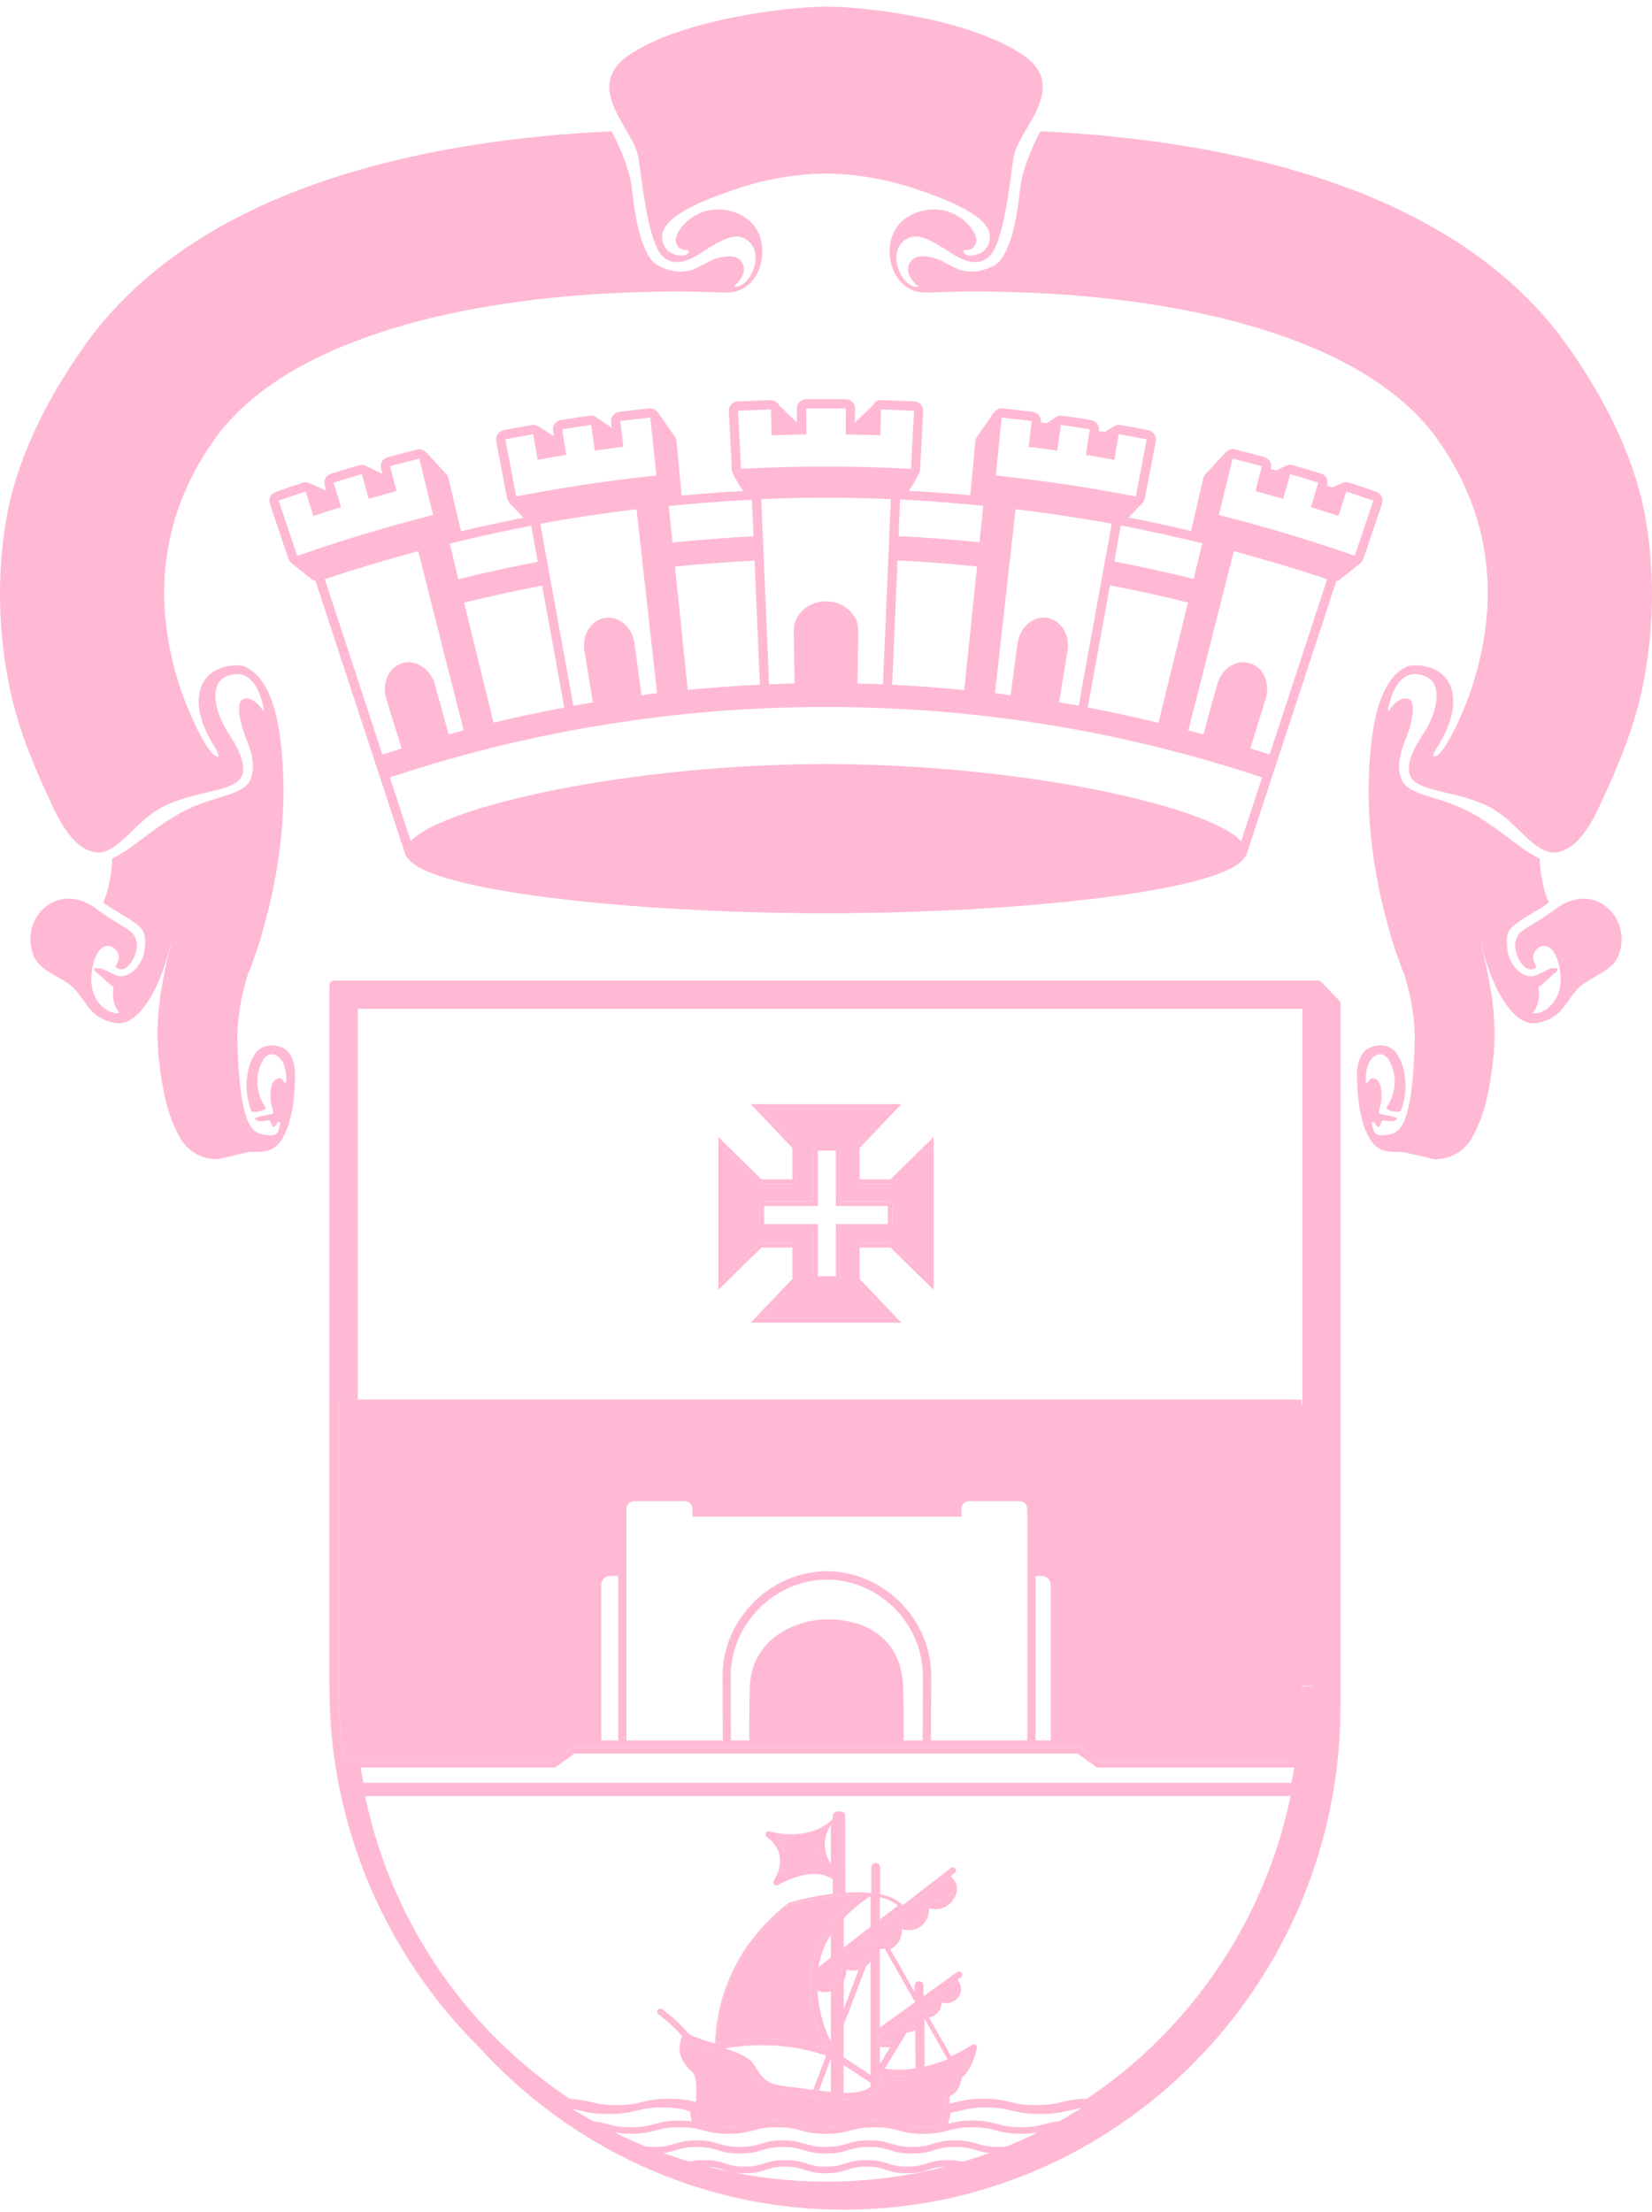 <svg width="124" height="166" viewBox="0 0 124 166" fill="none" xmlns="http://www.w3.org/2000/svg">
<path d="M105.215 58.521C104.617 57.161 105.516 55.614 105.777 54.735C106.178 53.396 106.178 52.449 105.564 52.418C105.153 52.394 104.673 52.724 104.365 53.181C104.216 53.404 104.142 53.433 104.22 53.074C104.491 51.869 105.163 50.079 106.922 50.728C108.399 51.279 107.755 53.373 107.236 54.394C106.82 55.204 105.556 56.676 105.777 57.998C106.002 59.381 108.796 59.272 111.243 60.299C113.794 61.373 114.709 63.727 116.526 63.992C116.652 63.992 116.772 63.982 116.892 63.963C116.91 63.961 116.933 63.951 116.956 63.947C117.051 63.93 117.14 63.903 117.235 63.874C117.261 63.868 117.286 63.849 117.309 63.841C117.394 63.808 117.476 63.775 117.557 63.738C117.603 63.711 117.648 63.68 117.693 63.655C117.751 63.618 117.807 63.591 117.863 63.554C117.935 63.502 118.006 63.446 118.074 63.391C118.101 63.37 118.123 63.353 118.152 63.337C119.179 62.465 119.839 60.964 120.184 60.226C121.535 57.341 122.654 54.588 123.28 51.623C124.133 47.543 124.218 43.228 123.588 39.346C122.829 34.568 120.585 30.108 117.654 25.948C114.488 21.475 109.834 17.852 103.832 15.192C99.289 13.179 93.928 11.704 87.891 10.794C86.986 10.654 86.091 10.54 85.213 10.437C84.723 10.379 84.248 10.329 83.768 10.278C83.409 10.241 83.041 10.201 82.683 10.162C82.007 10.1 81.35 10.055 80.699 10.007C80.571 10.001 80.445 9.988 80.321 9.982C79.581 9.935 78.856 9.889 78.155 9.858H78.105C77.913 10.088 76.766 12.485 76.59 14.016C76.427 15.453 76.022 19.253 74.542 19.969C72.581 20.917 71.614 20.022 70.653 19.564C70.051 19.278 68.888 19.008 68.425 19.541C67.741 20.326 68.54 21.184 68.937 21.519C67.72 21.69 66.585 19.119 67.815 18.102C68.596 17.457 69.375 17.658 71.399 18.997C73.488 20.369 74.331 19.309 74.635 18.708C75.474 17.05 75.83 13.448 76.063 11.904C76.301 10.354 77.932 8.802 78.229 6.994C78.248 6.847 78.273 6.692 78.273 6.568C78.273 5.214 77.27 4.474 76.917 4.222C73.013 1.473 65.168 0.5 61.997 0.5C59.097 0.5 50.986 1.473 47.086 4.222C46.728 4.474 45.73 5.212 45.73 6.568C45.73 6.682 45.751 6.847 45.771 6.994C46.069 8.802 47.697 10.354 47.935 11.904C48.169 13.448 48.52 17.05 49.361 18.708C49.671 19.309 50.512 20.369 52.602 18.997C54.625 17.66 55.408 17.46 56.181 18.102C57.409 19.119 56.281 21.69 55.061 21.519C55.456 21.184 56.26 20.326 55.578 19.541C55.109 19.008 53.949 19.278 53.352 19.564C52.385 20.024 51.416 20.917 49.458 19.969C47.983 19.253 47.575 15.453 47.412 14.016C47.237 12.485 46.085 10.09 45.891 9.858C45.172 9.889 44.426 9.933 43.657 9.982C43.583 9.988 43.508 9.992 43.432 10.001C42.739 10.044 42.032 10.1 41.305 10.164C40.981 10.201 40.646 10.241 40.319 10.271C39.809 10.317 39.306 10.367 38.782 10.437C37.905 10.54 37.014 10.652 36.107 10.794C30.07 11.702 24.711 13.179 20.169 15.192C14.167 17.852 9.515 21.475 6.344 25.948C3.412 30.11 1.167 34.568 0.404 39.346C-0.216 43.228 -0.133 47.545 0.723 51.623C1.345 54.59 2.455 57.343 3.817 60.226C4.323 61.291 5.493 63.99 7.477 63.99C9.291 63.725 10.205 61.369 12.755 60.297C15.204 59.27 17.994 59.379 18.228 57.996C18.443 56.674 17.176 55.2 16.765 54.392C16.244 53.371 15.607 51.275 17.083 50.726C18.836 50.077 19.505 51.867 19.776 53.071C19.855 53.431 19.78 53.402 19.631 53.179C19.327 52.722 18.846 52.391 18.435 52.416C17.819 52.447 17.819 53.394 18.226 54.733C18.486 55.611 19.383 57.159 18.788 58.519C18.23 59.786 15.938 59.677 13.512 61.032C11.286 62.273 10 63.697 8.432 64.422C8.376 65.608 8.167 66.739 7.754 67.737C7.923 67.894 8.428 68.204 8.855 68.452C9.366 68.764 9.889 69.074 10.277 69.376C10.715 69.715 11.038 70.093 10.835 71.391C10.649 72.571 9.535 73.58 8.655 73.174C8.175 72.96 7.787 72.755 7.626 72.685C7.386 72.65 7.163 72.635 7.109 72.678C7.02 72.747 7.086 72.885 7.283 73.013C7.473 73.141 8.248 73.941 8.459 74.016C8.669 74.084 8.13 74.931 8.952 76.025C8.177 76.2 6.417 75.123 6.952 72.548C7.493 69.979 9.184 71.168 8.882 72.077C8.808 72.282 8.735 72.43 8.667 72.546C8.822 72.734 9.128 72.852 9.459 72.631C9.69 72.476 10.1 72.036 10.255 71.221C10.362 70.647 10.06 70.101 9.851 69.946C9.496 69.669 8.99 69.363 8.5 69.072C8.058 68.809 7.733 68.568 7.452 68.369C7.448 68.369 7.442 68.371 7.442 68.371C6.663 67.725 5.871 67.443 5.154 67.443C3.141 67.443 1.682 69.599 2.527 71.738C3 72.927 4.621 73.294 5.451 74.084C6.508 75.082 6.663 76.382 8.564 76.762C8.669 76.785 8.777 76.799 8.88 76.799C10.726 76.799 12.206 73.522 12.799 70.901L12.821 70.913C12.549 71.957 12.282 73.172 12.073 74.505C11.786 76.299 11.745 78.048 11.945 79.691C12.195 81.725 12.524 83.636 13.501 85.374C14.061 86.379 15.115 86.995 16.246 86.995C16.302 86.995 16.362 86.995 16.418 86.982L18.625 86.468C19.867 86.408 20.737 86.652 21.506 84.827C21.586 84.637 21.944 83.642 22.062 82.34C22.076 82.146 22.097 81.952 22.105 81.762C22.113 81.644 22.124 81.547 22.128 81.445C22.136 81.35 22.138 81.268 22.142 81.185C22.144 81.055 22.148 80.925 22.148 80.799C22.148 80.745 22.144 80.689 22.144 80.635C22.142 80.495 22.136 80.358 22.124 80.228C22.12 80.199 22.113 80.172 22.111 80.137C22.029 79.513 21.814 78.992 21.328 78.699C21.123 78.589 20.617 78.372 20.047 78.488C20.003 78.502 19.96 78.521 19.916 78.529C19.892 78.536 19.873 78.542 19.848 78.548C19.766 78.575 19.683 78.61 19.6 78.662C18.65 79.218 18.11 81.514 18.86 83.37C18.947 83.585 20.107 83.341 19.904 83.08C19.801 82.94 19.007 81.731 19.447 80.255C19.658 79.559 20.086 78.794 20.826 79.265C21.586 79.743 21.551 81.326 21.411 81.288C21.268 81.262 21.177 80.652 20.646 81.053C20.258 81.334 20.258 82.311 20.357 82.814C20.445 83.312 20.615 83.578 20.4 83.605C20.191 83.638 19.104 83.855 19.141 83.944C19.247 84.236 19.766 84.141 20.092 84.089C20.419 84.047 20.303 84.486 20.514 84.558C20.724 84.628 20.776 84.192 20.942 84.217C21.105 84.236 21.002 84.482 20.909 84.796C20.818 85.097 20.667 85.261 20.053 85.188C19.09 85.081 17.978 85.025 17.812 77.996L17.815 77.978V77.959C17.815 77.769 17.827 77.587 17.829 77.397C17.837 77.198 17.843 76.998 17.862 76.795C17.879 76.614 17.897 76.44 17.92 76.26C17.949 76.029 17.98 75.81 18.015 75.582C18.04 75.446 18.061 75.311 18.083 75.188C18.156 74.82 18.232 74.47 18.319 74.133C18.418 73.741 18.532 73.362 18.641 73.001L18.666 73.015C18.906 72.381 19.666 70.231 19.635 70.141C22.062 62.004 21.169 55.996 20.867 54.355C20.826 54.136 20.782 53.927 20.729 53.7C20.363 52.158 19.633 50.484 18.263 49.988H18.253C17.513 49.818 15.818 50.008 15.188 51.344C14.239 53.369 16.027 55.886 16.238 56.283C16.358 56.508 16.463 56.744 16.382 56.767C15.69 56.984 13.94 53.127 13.315 50.945C11.765 45.776 11.594 39.361 16.064 33.028C20.603 26.601 30.422 23.922 37.858 22.798C42.766 22.062 47.408 21.882 50.781 21.882C51.602 21.882 52.343 21.897 52.996 21.911C53.449 21.918 53.943 21.959 54.427 21.959C54.555 21.959 54.683 21.948 54.807 21.944C56.225 21.831 57.217 20.498 57.217 18.865C57.217 17.158 56.113 16.075 54.625 15.792C52.102 15.304 50.572 17.445 50.727 18.121C50.82 18.536 51.054 18.788 51.591 18.766C51.788 18.758 51.725 19.231 51.077 19.179C50.237 19.113 49.7 18.596 49.7 17.743C49.712 16.341 52.364 15.118 55.615 14.07C56.181 13.882 56.743 13.731 57.273 13.607C59.701 13.033 61.578 13.028 61.997 13.028C62.419 13.028 64.299 13.033 66.726 13.607C67.255 13.731 67.815 13.882 68.389 14.07C71.63 15.118 74.286 16.341 74.3 17.741C74.3 18.594 73.759 19.111 72.924 19.177C72.279 19.227 72.213 18.755 72.411 18.764C72.951 18.786 73.182 18.534 73.277 18.119C73.428 17.443 71.901 15.302 69.375 15.79C67.889 16.075 66.778 17.156 66.778 18.863C66.778 20.496 67.778 21.831 69.191 21.942C69.317 21.947 69.446 21.957 69.574 21.957C70.061 21.957 70.553 21.913 71.002 21.909C71.653 21.895 72.403 21.88 73.217 21.88C76.59 21.88 81.232 22.06 86.136 22.796C93.581 23.92 103.392 26.599 107.936 33.026C112.401 39.357 112.231 45.774 110.683 50.943C110.055 53.127 108.308 56.984 107.616 56.765C107.529 56.74 107.641 56.506 107.761 56.281C107.976 55.886 109.761 53.369 108.806 51.342C108.184 50.008 106.492 49.816 105.748 49.977C104.373 50.467 103.64 52.154 103.274 53.696C103.224 53.923 103.181 54.132 103.14 54.351C102.84 55.992 101.947 62 104.371 70.136C104.338 70.227 105.103 72.377 105.341 73.011L105.367 72.997C105.477 73.358 105.587 73.735 105.688 74.129C105.775 74.466 105.849 74.816 105.921 75.175C105.946 75.307 105.969 75.442 105.99 75.578C106.025 75.805 106.06 76.025 106.089 76.258C106.109 76.436 106.13 76.605 106.142 76.783C106.159 77 106.165 77.209 106.176 77.424C106.18 77.603 106.192 77.769 106.192 77.951V77.965L106.196 77.994C106.025 85.023 104.915 85.081 103.946 85.186C103.34 85.257 103.191 85.095 103.098 84.794C103.001 84.48 102.904 84.234 103.065 84.215C103.233 84.19 103.28 84.626 103.495 84.556C103.702 84.486 103.584 84.047 103.917 84.087C104.241 84.136 104.754 84.231 104.867 83.942C104.902 83.853 103.815 83.636 103.605 83.603C103.394 83.576 103.559 83.31 103.65 82.812C103.741 82.311 103.741 81.332 103.359 81.051C102.83 80.652 102.737 81.262 102.594 81.286C102.455 81.324 102.418 79.74 103.179 79.263C103.919 78.79 104.349 79.556 104.555 80.253C104.998 81.729 104.202 82.938 104.096 83.078C103.894 83.339 105.053 83.581 105.144 83.368C105.894 81.512 105.351 79.213 104.4 78.66C104.318 78.61 104.233 78.573 104.15 78.546C104.086 78.523 104.022 78.505 103.954 78.488C103.388 78.37 102.877 78.589 102.672 78.699C102.181 78.994 101.966 79.528 101.887 80.162L101.883 80.195C101.866 80.354 101.858 80.505 101.854 80.656V80.755C101.85 80.908 101.854 81.057 101.858 81.21C101.862 81.249 101.862 81.288 101.866 81.334C101.883 81.665 101.908 81.995 101.941 82.345C102.061 83.647 102.416 84.641 102.495 84.831C103.264 86.656 104.138 86.412 105.372 86.472L107.587 86.986C107.637 86.999 107.699 86.999 107.75 86.999C108.887 86.999 109.937 86.383 110.501 85.379C111.477 83.64 111.812 81.729 112.057 79.695C112.258 78.052 112.212 76.303 111.929 74.51C111.719 73.174 111.454 71.961 111.183 70.918L111.204 70.905C111.797 73.528 113.281 76.804 115.124 76.804C115.23 76.804 115.331 76.789 115.434 76.766C117.338 76.386 117.495 75.088 118.547 74.088C119.374 73.299 121.002 72.931 121.473 71.742C122.321 69.603 120.856 67.448 118.847 67.448C118.125 67.448 117.338 67.729 116.565 68.376C116.559 68.376 116.551 68.374 116.542 68.374C116.261 68.572 115.941 68.814 115.501 69.076C115.011 69.368 114.507 69.673 114.149 69.95C113.936 70.105 113.639 70.651 113.748 71.226C113.897 72.04 114.308 72.478 114.542 72.635C114.87 72.856 115.184 72.738 115.333 72.55C115.263 72.435 115.193 72.286 115.118 72.081C114.817 71.172 116.499 69.981 117.044 72.552C117.584 75.127 115.821 76.204 115.048 76.029C115.866 74.937 115.329 74.09 115.54 74.02C115.753 73.945 116.524 73.145 116.718 73.017C116.91 72.889 116.98 72.751 116.885 72.683C116.84 72.639 116.613 72.654 116.375 72.689C116.22 72.759 115.819 72.964 115.346 73.179C114.467 73.582 113.349 72.575 113.165 71.395C112.961 70.097 113.281 69.719 113.725 69.38C114.114 69.078 114.633 68.768 115.143 68.456C115.571 68.208 116.077 67.898 116.247 67.741C115.827 66.745 115.623 65.614 115.569 64.426C113.996 63.701 112.715 62.277 110.489 61.037C108.06 59.677 105.77 59.788 105.215 58.521Z" fill="#FFB9D4"/>
<path d="M64.173 95.983V93.629C64.173 93.426 64.332 93.278 64.523 93.278H66.84C66.933 93.278 67.017 93.306 67.079 93.373L69.729 95.971V86.164L67.079 88.766C67.017 88.826 66.933 88.863 66.84 88.863H64.523C64.331 88.863 64.173 88.706 64.173 88.51V86.158C64.173 86.065 64.209 85.978 64.273 85.912L66.831 83.221H57.173L59.73 85.912C59.792 85.978 59.823 86.065 59.823 86.158V88.51C59.823 88.706 59.67 88.863 59.478 88.863H57.155C57.068 88.863 56.981 88.826 56.917 88.762L54.266 86.164V95.971L56.917 93.373C56.979 93.306 57.066 93.278 57.155 93.278H59.478C59.668 93.278 59.823 93.426 59.823 93.629V95.983C59.823 96.076 59.792 96.156 59.73 96.225L57.173 98.913H66.831L64.273 96.225C64.207 96.156 64.173 96.076 64.173 95.983ZM63.084 95.784C63.084 95.977 62.929 96.134 62.739 96.134H61.389C61.199 96.134 61.044 95.977 61.044 95.784V92.217H57.355C57.167 92.217 57.01 92.058 57.01 91.864V90.508C57.01 90.303 57.169 90.151 57.355 90.151H61.044V86.352C61.044 86.162 61.202 86.001 61.389 86.001H62.737C62.927 86.001 63.082 86.162 63.082 86.352V90.151H66.639C66.831 90.151 66.984 90.303 66.984 90.508V91.864C66.984 92.058 66.831 92.217 66.639 92.217H63.084V95.784Z" fill="#FFB9D4"/>
<path d="M66.831 83.221L64.27 85.912C64.204 85.978 64.173 86.065 64.173 86.158V88.512C64.173 88.706 64.331 88.863 64.523 88.863H66.84C66.933 88.863 67.019 88.826 67.081 88.766L69.727 86.164V95.971L67.081 93.373C67.019 93.306 66.933 93.278 66.84 93.278H64.523C64.331 93.278 64.173 93.426 64.173 93.629V95.983C64.173 96.076 64.207 96.156 64.27 96.225L66.831 98.913H57.171L59.728 96.225C59.788 96.156 59.821 96.076 59.821 95.983V93.629C59.821 93.426 59.666 93.278 59.476 93.278H57.155C57.066 93.278 56.981 93.306 56.917 93.373L54.263 95.971V86.164L56.917 88.762C56.979 88.826 57.064 88.863 57.155 88.863H59.476C59.666 88.863 59.821 88.706 59.821 88.512V86.158C59.821 86.065 59.788 85.978 59.728 85.912L57.171 83.221H66.831ZM61.044 90.153H57.355C57.165 90.153 57.008 90.306 57.008 90.51V91.868C57.008 92.06 57.167 92.219 57.355 92.219H61.044V95.787C61.044 95.979 61.201 96.136 61.389 96.136H62.735C62.927 96.136 63.082 95.979 63.082 95.787V92.219H66.641C66.831 92.219 66.984 92.06 66.984 91.868V90.51C66.984 90.306 66.831 90.153 66.641 90.153H63.082V86.354C63.082 86.164 62.927 86.003 62.735 86.003H61.389C61.201 86.003 61.044 86.164 61.044 86.354V90.153ZM67.65 82.867H56.351L59.478 86.158V88.512H57.157L53.92 85.333V96.803L57.157 93.631H59.478V95.985L56.351 99.267H67.65L64.523 95.985V93.631H66.84L70.078 96.803V85.333L66.84 88.512H64.523V86.158L67.65 82.867ZM57.357 91.868V90.51H61.392V86.354H62.737V90.51H66.643V91.868H62.737V95.787H61.392V91.868H57.357Z" fill="#FFB9D4"/>
<path d="M100.517 75.09L99.18 73.693H99.175C99.171 73.689 99.167 73.689 99.163 73.689C99.105 73.631 99.029 73.611 98.954 73.6C98.94 73.6 98.936 73.592 98.923 73.592H25.071C24.98 73.592 24.891 73.629 24.829 73.689C24.759 73.753 24.724 73.844 24.724 73.943V126.616C24.724 137.196 29.039 146.773 35.962 153.649C42.777 161.137 52.534 165.838 63.34 165.838C83.898 165.838 100.618 148.871 100.618 128.015V75.34C100.616 75.247 100.579 75.165 100.517 75.09ZM26.859 75.712H97.756V76.401V105.405H26.859V75.712ZM44.546 159.204C44.008 158.902 43.473 158.601 42.95 158.278C43.173 158.315 43.382 158.359 43.583 158.413C44.095 158.53 44.624 158.656 45.662 158.656C46.703 158.656 47.237 158.528 47.745 158.413C48.251 158.287 48.729 158.169 49.712 158.169C50.694 158.169 51.176 158.289 51.682 158.413C51.723 158.419 51.767 158.431 51.806 158.439C51.821 158.702 51.852 158.96 51.918 159.21C51.659 159.175 51.38 159.15 51.008 159.15C50.06 159.15 49.578 159.283 49.111 159.415C48.66 159.531 48.229 159.653 47.344 159.653C46.464 159.653 46.034 159.529 45.581 159.415C45.281 159.328 44.967 159.254 44.546 159.204ZM64.585 142.22C64.349 142.381 64.13 142.567 63.913 142.743C63.715 142.908 63.529 143.08 63.343 143.255C62.991 143.6 62.654 143.962 62.363 144.351C62.156 144.632 61.962 144.913 61.786 145.204C60.247 147.808 60.726 151.423 62.1 153.767C60.559 153.256 58.916 152.998 57.2 152.998C55.555 152.998 54.305 153.238 53.755 153.364C53.763 152.082 54.131 146.901 59.211 142.976C59.767 142.819 60.309 142.691 60.829 142.588C60.85 142.581 60.867 142.581 60.887 142.581C62.249 142.302 63.493 142.172 64.585 142.22ZM62.363 139.886C61.561 138.613 61.993 137.57 62.363 136.956V139.886ZM71.225 140.682C71.353 140.835 71.51 141.023 71.552 141.118C71.764 141.569 71.473 142.135 71.087 142.431C70.706 142.73 70.169 142.767 69.71 142.528C69.671 142.484 69.607 142.482 69.549 142.497C69.468 142.528 69.421 142.619 69.437 142.701C69.561 143.216 69.386 143.747 68.993 144.053C68.606 144.348 68.067 144.388 67.615 144.142C67.571 144.111 67.507 144.098 67.451 144.121C67.364 144.15 67.319 144.239 67.335 144.32C67.46 144.84 67.284 145.369 66.891 145.673C66.695 145.818 66.459 145.903 66.213 145.925C66.205 145.925 66.195 145.919 66.18 145.919C65.961 145.93 65.724 145.882 65.511 145.766C65.463 145.725 65.397 145.723 65.339 145.75C65.263 145.775 65.221 145.865 65.238 145.944C65.362 146.465 65.188 146.992 64.791 147.294C64.738 147.333 64.678 147.364 64.618 147.391C64.527 147.44 64.436 147.482 64.341 147.498C64.331 147.5 64.322 147.5 64.314 147.506C64.223 147.523 64.132 147.544 64.045 147.544C64.006 147.544 63.967 147.535 63.932 147.531C63.863 147.523 63.797 147.517 63.733 147.506C63.62 147.482 63.51 147.442 63.409 147.382C63.357 147.349 63.283 147.339 63.225 147.378C63.159 147.413 63.123 147.492 63.142 147.566C63.26 148.081 63.086 148.616 62.692 148.92C62.466 149.09 62.187 149.164 61.904 149.154C61.869 149.154 61.836 149.154 61.803 149.147C61.642 149.131 61.487 149.094 61.338 149.019C61.338 148.775 61.354 148.538 61.375 148.296L62.361 147.533L66.04 144.687L71.225 140.682ZM66.042 144.067V142.377C66.724 142.542 67.178 142.832 67.397 143.015L66.042 144.067ZM70.101 150.906C70.026 150.956 69.95 150.987 69.871 151.018H69.865C69.789 151.045 69.704 151.059 69.619 151.059C69.466 151.059 69.307 151.022 69.171 150.941C69.119 150.906 69.047 150.894 68.995 150.917C68.919 150.948 68.873 151.036 68.892 151.119C68.964 151.47 68.834 151.828 68.563 152.024C68.296 152.214 67.933 152.235 67.639 152.064C67.592 152.028 67.536 152.012 67.48 152.028C67.391 152.057 67.335 152.142 67.358 152.239C67.418 152.549 67.232 152.973 66.928 153.192C66.873 153.238 66.796 153.26 66.709 153.277C66.674 153.289 66.639 153.289 66.598 153.293C66.554 153.3 66.511 153.304 66.468 153.304C66.403 153.3 66.344 153.293 66.294 153.283C66.273 153.277 66.257 153.277 66.242 153.275C66.17 153.26 66.108 153.244 66.044 153.217C65.992 153.192 65.93 153.176 65.899 153.145V152.882L71.734 148.687C71.814 148.817 71.891 148.959 71.907 149.003C72.01 149.305 71.909 149.586 71.636 149.786C71.372 149.982 71.006 150.001 70.706 149.829C70.667 149.788 70.613 149.786 70.551 149.788C70.465 149.817 70.411 149.906 70.425 149.999C70.498 150.348 70.37 150.702 70.101 150.906ZM71.126 154.55C70.615 154.754 70.031 154.955 69.402 155.095L69.398 151.514L71.126 154.55ZM68.075 152.522C68.296 152.522 68.513 152.467 68.708 152.343L68.712 155.23C68.307 155.292 67.894 155.335 67.468 155.335C67.104 155.335 66.753 155.298 66.412 155.242L68.075 152.522ZM66.042 154.912V153.595C66.178 153.641 66.327 153.659 66.472 153.659C66.598 153.659 66.72 153.645 66.833 153.614L66.042 154.912ZM66.042 152.169V146.269C66.168 146.277 66.292 146.273 66.407 146.256L68.689 150.261L66.042 152.169ZM63.322 154.405C63.324 153.56 63.326 152.748 63.326 151.981L64.994 147.581C64.998 147.581 65.006 147.575 65.006 147.575C65.145 147.469 65.252 147.331 65.347 147.182V155.73L63.322 154.405ZM65.347 156.313V156.608C65.006 156.91 64.409 157.063 63.508 157.063C63.448 157.063 63.376 157.055 63.318 157.049C63.318 156.34 63.318 155.656 63.322 154.99L65.347 156.313ZM63.328 150.803C63.328 150.049 63.33 149.352 63.33 148.672C63.467 148.408 63.539 148.114 63.526 147.819C63.83 147.907 64.153 147.907 64.452 147.835L63.328 150.803ZM62.363 154.523V156.993C62.063 156.962 61.768 156.939 61.46 156.898L62.363 154.523ZM61.036 156.848C60.858 156.815 60.681 156.801 60.501 156.776L60.362 156.755C60.054 156.712 59.773 156.679 59.521 156.646C57.721 156.42 57.444 156.379 56.591 154.943C56.272 154.409 55.4 154.046 54.41 153.738C55.053 153.622 56.022 153.494 57.204 153.494C58.891 153.494 60.501 153.762 62.012 154.275L61.036 156.848ZM62.363 149.451V153.213C61.797 152.117 61.425 150.768 61.361 149.393C61.555 149.468 61.749 149.522 61.947 149.522C62.09 149.522 62.227 149.493 62.363 149.451ZM61.435 147.633C61.565 146.862 61.811 146.124 62.204 145.465C62.247 145.382 62.309 145.312 62.363 145.231V146.907L61.435 147.633ZM65.347 144.605L63.336 146.157C63.336 145.374 63.336 144.64 63.336 143.966C63.917 143.344 64.585 142.782 65.347 142.311V144.605ZM56.171 155.197C57.151 156.848 57.641 156.906 59.459 157.135C59.715 157.173 59.988 157.197 60.296 157.243L60.437 157.261C61.48 157.404 62.561 157.559 63.51 157.559C63.779 157.559 64.025 157.538 64.25 157.52C64.411 157.497 64.554 157.472 64.686 157.437C64.736 157.423 64.791 157.414 64.839 157.404C65.006 157.357 65.153 157.303 65.283 157.233C65.294 157.23 65.3 157.224 65.31 157.218C65.449 157.154 65.573 157.069 65.68 156.972C65.736 156.922 65.802 156.885 65.847 156.836C65.934 156.726 65.986 156.6 66.044 156.468C66.083 156.379 66.112 156.286 66.141 156.189C66.17 156.04 66.207 155.887 66.205 155.716C66.61 155.788 67.036 155.823 67.468 155.823C69.818 155.823 71.928 154.796 72.879 154.246C72.697 154.788 72.374 155.511 72.039 155.62C71.948 155.654 71.886 155.736 71.874 155.833C71.76 156.972 71.153 157.042 71.13 157.042C71.068 157.046 71.006 157.084 70.965 157.131C70.921 157.185 70.897 157.243 70.903 157.313C70.925 157.611 70.925 157.873 70.913 158.111V158.115C70.88 158.741 70.746 159.194 70.582 159.529C70.341 159.578 70.07 159.622 69.708 159.638C69.588 159.642 69.458 159.653 69.313 159.653C68.433 159.653 68.003 159.529 67.548 159.415C67.085 159.285 66.602 159.15 65.655 159.15C64.709 159.15 64.231 159.283 63.764 159.415C63.307 159.531 62.878 159.653 61.997 159.653C61.113 159.653 60.683 159.529 60.228 159.415C59.763 159.285 59.283 159.15 58.333 159.15C57.386 159.15 56.905 159.283 56.444 159.415C55.987 159.531 55.555 159.653 54.675 159.653C53.792 159.653 53.362 159.529 52.906 159.415C52.767 159.369 52.618 159.336 52.463 159.299H52.468C52.422 159.183 52.385 159.059 52.36 158.931C52.304 158.656 52.29 158.349 52.29 158.036V158.03C52.29 157.848 52.294 157.673 52.296 157.497C52.323 156.604 52.352 155.682 51.765 155.168C50.82 154.337 50.975 153.531 51.13 153.145C51.612 153.442 52.393 153.661 53.282 153.915C54.478 154.265 55.847 154.657 56.171 155.197ZM53.133 162.62C53.658 162.649 53.976 162.742 54.292 162.846C54.466 162.899 54.644 162.953 54.852 163.003C54.276 162.881 53.699 162.761 53.133 162.62ZM61.999 163.734C59.6 163.734 57.266 163.482 55.001 163.03C55.239 163.073 55.52 163.102 55.894 163.102C56.692 163.102 57.097 162.972 57.49 162.846C57.866 162.722 58.219 162.606 58.943 162.606C59.67 162.606 60.019 162.724 60.393 162.846C60.788 162.972 61.191 163.102 61.987 163.102C62.791 163.102 63.194 162.972 63.591 162.846C63.965 162.722 64.316 162.606 65.043 162.606C65.769 162.606 66.122 162.724 66.496 162.846C66.885 162.972 67.292 163.102 68.09 163.102C68.894 163.102 69.299 162.972 69.694 162.846C70.02 162.732 70.353 162.637 70.919 162.62C68.067 163.35 65.075 163.734 61.999 163.734ZM72.271 162.236C71.984 162.166 71.643 162.116 71.138 162.116C70.341 162.116 69.938 162.246 69.545 162.37C69.169 162.496 68.815 162.606 68.088 162.606C67.364 162.606 67.011 162.494 66.641 162.37C66.248 162.246 65.841 162.116 65.041 162.116C64.242 162.116 63.834 162.246 63.44 162.37C63.068 162.496 62.716 162.606 61.987 162.606C61.266 162.606 60.914 162.494 60.538 162.37C60.147 162.246 59.742 162.116 58.943 162.116C58.145 162.116 57.736 162.246 57.343 162.37C56.971 162.496 56.615 162.606 55.894 162.606C55.169 162.606 54.815 162.494 54.439 162.37C54.051 162.246 53.641 162.116 52.842 162.116C52.36 162.116 52.029 162.164 51.748 162.226C51.083 162.034 50.428 161.814 49.777 161.579C50.18 161.533 50.471 161.451 50.748 161.362C51.143 161.244 51.521 161.13 52.292 161.13C53.067 161.13 53.441 161.246 53.838 161.362C54.251 161.496 54.683 161.624 55.524 161.624C56.369 161.624 56.799 161.496 57.213 161.362C57.609 161.244 57.981 161.13 58.759 161.13C59.532 161.13 59.908 161.246 60.302 161.362C60.718 161.496 61.148 161.624 61.985 161.624C62.832 161.624 63.26 161.496 63.675 161.362C64.074 161.244 64.45 161.13 65.221 161.13C65.998 161.13 66.372 161.246 66.769 161.362C67.183 161.496 67.612 161.624 68.456 161.624C69.297 161.624 69.727 161.496 70.14 161.362C70.539 161.244 70.917 161.13 71.688 161.13C72.463 161.13 72.839 161.246 73.24 161.362C73.523 161.453 73.829 161.542 74.265 161.581C73.61 161.817 72.947 162.04 72.271 162.236ZM75.528 161.099C75.352 161.118 75.164 161.128 74.933 161.128C74.156 161.128 73.775 161.013 73.381 160.899C72.967 160.767 72.537 160.636 71.69 160.636C70.843 160.636 70.417 160.765 70.004 160.899C69.607 161.015 69.229 161.128 68.458 161.128C67.685 161.128 67.309 161.013 66.912 160.899C66.496 160.767 66.067 160.636 65.223 160.636C64.382 160.636 63.954 160.765 63.539 160.899C63.14 161.015 62.764 161.128 61.989 161.128C61.218 161.128 60.844 161.013 60.445 160.899C60.034 160.767 59.602 160.636 58.761 160.636C57.917 160.636 57.487 160.765 57.072 160.899C56.677 161.015 56.301 161.128 55.526 161.128C54.751 161.128 54.379 161.013 53.984 160.899C53.567 160.767 53.139 160.636 52.294 160.636C51.451 160.636 51.025 160.765 50.607 160.899C50.211 161.015 49.834 161.128 49.059 161.128C48.822 161.128 48.634 161.118 48.46 161.099C47.662 160.775 46.883 160.419 46.114 160.033C46.433 160.097 46.809 160.142 47.34 160.142C48.293 160.142 48.772 160.012 49.235 159.884C49.692 159.762 50.122 159.653 51.004 159.653C51.883 159.653 52.319 159.764 52.771 159.884C53.234 160.012 53.718 160.142 54.664 160.142C55.613 160.142 56.097 160.012 56.56 159.884C57.01 159.762 57.44 159.653 58.322 159.653C59.211 159.653 59.639 159.764 60.094 159.884C60.557 160.012 61.038 160.142 61.989 160.142C62.933 160.142 63.415 160.012 63.878 159.884C64.335 159.762 64.767 159.653 65.647 159.653C66.531 159.653 66.961 159.764 67.414 159.884C67.885 160.012 68.363 160.142 69.305 160.142C70.256 160.142 70.737 160.012 71.202 159.884C71.659 159.762 72.087 159.653 72.972 159.653C73.856 159.653 74.288 159.764 74.743 159.884C75.206 160.012 75.689 160.142 76.64 160.142C77.2 160.142 77.593 160.095 77.917 160.029C77.142 160.419 76.344 160.765 75.528 161.099ZM79.521 159.196C79.06 159.243 78.729 159.328 78.419 159.413C77.963 159.529 77.533 159.651 76.648 159.651C75.76 159.651 75.33 159.527 74.875 159.413C74.408 159.283 73.93 159.148 72.98 159.148C72.079 159.148 71.601 159.27 71.159 159.386C71.246 159.142 71.314 158.871 71.357 158.555C71.616 158.51 71.843 158.464 72.058 158.413C72.566 158.287 73.046 158.169 74.028 158.169C75.016 158.169 75.495 158.289 75.999 158.413C76.514 158.53 77.043 158.656 78.087 158.656C79.13 158.656 79.663 158.528 80.174 158.413C80.474 158.336 80.778 158.268 81.162 158.22C80.623 158.555 80.077 158.884 79.521 159.196ZM81.565 157.52C80.651 157.526 80.153 157.648 79.68 157.757C79.19 157.881 78.721 157.987 77.758 157.987C76.803 157.987 76.342 157.879 75.844 157.757C75.348 157.631 74.836 157.512 73.821 157.512C72.814 157.512 72.296 157.633 71.798 157.757C71.63 157.799 71.461 157.834 71.275 157.873C71.285 157.698 71.285 157.52 71.271 157.328C71.568 157.21 72.05 156.881 72.188 155.908C72.93 155.476 73.333 153.76 73.333 153.667C73.333 153.587 73.284 153.498 73.205 153.459C73.129 153.417 73.038 153.421 72.963 153.473C72.947 153.488 72.337 153.889 71.384 154.312L69.727 151.408C69.902 151.369 70.066 151.313 70.204 151.212C70.496 150.997 70.665 150.652 70.686 150.288C71.029 150.394 71.403 150.334 71.694 150.129C72.079 149.84 72.23 149.412 72.083 148.974C72.054 148.875 71.946 148.695 71.87 148.573L72.12 148.393C72.23 148.317 72.248 148.164 72.174 148.062C72.099 147.955 71.948 147.928 71.845 147.998L69.322 149.815V149.023C69.322 148.837 69.171 148.689 68.985 148.689C68.797 148.689 68.652 148.84 68.652 149.036V149.509L66.817 146.289C66.916 146.24 67.015 146.188 67.1 146.12C67.509 145.81 67.724 145.303 67.703 144.78C68.193 144.94 68.737 144.861 69.136 144.551C69.545 144.237 69.764 143.731 69.735 143.206C70.233 143.369 70.766 143.28 71.171 142.974C71.659 142.596 72.006 141.891 71.723 141.275C71.661 141.141 71.488 140.93 71.368 140.796L71.659 140.566C71.76 140.49 71.787 140.343 71.707 140.234C71.626 140.128 71.477 140.108 71.372 140.194L67.776 142.976C67.532 142.759 66.976 142.342 66.069 142.16V140.153C66.069 139.967 65.918 139.818 65.732 139.818C65.546 139.818 65.397 139.967 65.397 140.153V142.065H65.393H65.389C64.8 142.003 64.14 142.003 63.45 142.052C63.454 137.113 63.446 136.363 63.436 136.241H63.446C63.442 136.139 63.392 136.059 63.293 136.007C63.117 135.914 62.805 135.935 62.627 136.046C62.541 136.111 62.493 136.185 62.501 136.27V136.549C62.483 136.555 62.47 136.555 62.452 136.569C61.389 137.592 59.641 137.913 57.756 137.45C57.638 137.415 57.525 137.487 57.477 137.594C57.434 137.706 57.483 137.828 57.587 137.894C57.727 137.977 58.3 138.419 58.488 139.161C58.649 139.777 58.513 140.442 58.083 141.137C58.027 141.232 58.039 141.352 58.116 141.434C58.159 141.476 58.221 141.501 58.285 141.501C58.327 141.501 58.366 141.492 58.407 141.465C58.42 141.459 59.794 140.641 61.127 140.641C61.671 140.641 62.134 140.779 62.506 141.044V142.123C61.503 142.243 60.424 142.46 59.275 142.776C59.242 142.782 59.219 142.798 59.195 142.817C54.03 146.789 53.683 152.097 53.679 153.362C52.831 153.122 51.978 152.872 51.668 152.593C51.651 152.574 51.626 152.582 51.612 152.568C50.94 151.702 49.758 150.826 49.708 150.793C49.603 150.704 49.458 150.739 49.38 150.842C49.299 150.948 49.324 151.105 49.425 151.177C49.438 151.185 50.568 152.028 51.205 152.826C50.996 153.269 50.672 154.37 51.893 155.445C52.292 155.798 52.271 156.542 52.246 157.33C52.242 157.466 52.24 157.613 52.24 157.76C51.738 157.633 51.23 157.514 50.217 157.514C49.202 157.514 48.694 157.636 48.191 157.76C47.704 157.884 47.241 157.989 46.286 157.989C45.333 157.989 44.866 157.881 44.376 157.76C43.959 157.658 43.512 157.559 42.785 157.524C36.657 153.463 31.819 147.531 29.103 140.521C29.095 140.502 29.093 140.49 29.087 140.478C28.872 139.924 28.669 139.368 28.483 138.799C28.466 138.756 28.454 138.719 28.446 138.682C28.268 138.142 28.101 137.605 27.952 137.055C27.935 136.985 27.911 136.914 27.894 136.838C27.753 136.325 27.63 135.811 27.514 135.286C27.489 135.18 27.466 135.075 27.439 134.972C27.417 134.848 27.396 134.734 27.371 134.61C27.384 134.668 27.396 134.734 27.404 134.794H96.875C94.901 144.26 89.282 152.376 81.565 157.52ZM58.699 138.661C58.593 138.262 58.405 137.929 58.207 137.671C59.511 137.851 60.736 137.665 61.706 137.156C61.392 137.834 61.191 138.799 61.795 139.922C61.532 139.847 61.249 139.816 60.949 139.816C60.048 139.816 59.153 140.126 58.571 140.387C58.798 139.802 58.839 139.223 58.699 138.661ZM96.929 133.8H27.276C27.222 133.517 27.165 133.238 27.117 132.957C27.1 132.851 27.084 132.76 27.065 132.661H41.566C41.615 132.661 41.667 132.649 41.708 132.618L43.124 131.603H80.879L82.292 132.618C82.334 132.649 82.385 132.661 82.431 132.661H97.148C97.086 133.043 97.003 133.424 96.929 133.8ZM47.011 131.109H45.544H47.011ZM51.558 131.109H47.429H51.558ZM54.567 131.109H51.974H54.567ZM72.153 131.109H69.566H72.153ZM76.689 131.109H72.57H76.689ZM78.454 131.109H77.111H78.454ZM45.124 131.109H43.043C42.994 131.109 42.942 131.124 42.903 131.159L41.491 132.167H25.842C25.858 132.287 25.869 132.407 25.889 132.531C25.813 132.051 25.749 131.558 25.691 131.072C25.67 130.907 25.648 130.737 25.625 130.57C25.577 130.084 25.542 129.592 25.509 129.102C25.495 128.935 25.48 128.765 25.47 128.6C25.435 127.943 25.418 127.281 25.418 126.618V105.043H97.406V126.521H98.593C98.58 126.544 97.406 126.583 97.406 126.62C97.406 128.507 97.254 130.355 96.981 132.171H82.507L81.09 131.163C81.048 131.126 81.003 131.113 80.951 131.113H78.87" fill="#FFB9D4"/>
<path d="M103.706 37.265C103.627 37.096 103.481 36.969 103.305 36.91C102.654 36.678 101.995 36.449 101.333 36.242C101.31 36.227 101.292 36.223 101.269 36.223C101.209 36.199 101.143 36.19 101.073 36.19C101.069 36.19 101.067 36.184 101.06 36.184H101.054H101.017C101.005 36.184 100.988 36.194 100.965 36.199C100.912 36.203 100.856 36.223 100.8 36.242C100.79 36.244 100.777 36.244 100.763 36.248L100.013 36.581C99.88 36.542 99.744 36.492 99.612 36.451L99.618 36.426C99.734 36.054 99.527 35.659 99.159 35.544C98.452 35.322 97.745 35.118 97.037 34.911C96.977 34.892 96.917 34.886 96.857 34.886C96.857 34.886 96.853 34.878 96.848 34.878H96.844H96.83H96.824C96.714 34.886 96.617 34.911 96.532 34.952L95.792 35.31C95.66 35.275 95.519 35.236 95.385 35.203L95.397 35.167C95.493 34.795 95.273 34.405 94.901 34.308C94.17 34.103 93.43 33.917 92.694 33.729C92.638 33.714 92.583 33.71 92.523 33.71C92.436 33.71 92.355 33.729 92.277 33.764C92.256 33.768 92.231 33.787 92.213 33.795C92.157 33.824 92.105 33.859 92.062 33.904C92.049 33.917 92.031 33.921 92.019 33.927L90.504 35.564C90.419 35.655 90.359 35.765 90.328 35.882L89.772 38.236L89.402 39.83C89.402 39.83 89.402 39.84 89.402 39.85C87.852 39.487 86.291 39.142 84.717 38.838L85.75 37.757C85.764 37.742 85.764 37.726 85.775 37.714C85.839 37.641 85.888 37.552 85.911 37.455C85.922 37.437 85.928 37.424 85.932 37.412L85.936 37.397L86.754 33.117C86.792 32.931 86.75 32.739 86.643 32.582C86.542 32.433 86.38 32.326 86.203 32.288C85.502 32.15 84.797 32.02 84.093 31.898C84.055 31.887 84.02 31.887 83.985 31.887H83.981H83.973H83.962C83.886 31.887 83.82 31.902 83.749 31.925C83.727 31.929 83.704 31.943 83.688 31.956C83.654 31.974 83.623 31.985 83.597 31.999L82.931 32.414C82.788 32.39 82.631 32.369 82.487 32.344V32.336C82.545 31.947 82.286 31.588 81.91 31.528C81.18 31.41 80.451 31.3 79.717 31.197C79.684 31.193 79.653 31.193 79.618 31.193C79.606 31.193 79.602 31.197 79.585 31.197C79.525 31.199 79.457 31.207 79.397 31.234C79.37 31.238 79.347 31.257 79.323 31.271C79.29 31.286 79.263 31.29 79.236 31.315L78.574 31.759C78.43 31.739 78.277 31.716 78.128 31.706L78.132 31.695C78.151 31.509 78.097 31.321 77.987 31.17C77.874 31.032 77.706 30.933 77.522 30.908C76.77 30.819 76.012 30.73 75.249 30.649H75.185H75.181C75.078 30.649 74.984 30.68 74.896 30.716C74.867 30.73 74.848 30.749 74.823 30.761C74.759 30.802 74.703 30.848 74.658 30.902C74.645 30.922 74.623 30.926 74.612 30.941L73.337 32.772C73.269 32.871 73.219 32.989 73.213 33.111L72.986 35.517L72.829 37.143L72.833 37.168C71.302 37.034 69.762 36.918 68.21 36.837C68.429 36.546 68.691 36.128 68.999 35.506V35.502C69.041 35.417 69.059 35.324 69.067 35.223L69.291 30.866C69.301 30.678 69.237 30.494 69.113 30.358C68.985 30.222 68.809 30.133 68.627 30.125L66.217 30.027H66.201H66.193H66.166H66.137C65.961 30.027 65.798 30.087 65.663 30.213C65.61 30.265 65.568 30.333 65.533 30.401L64.169 31.718L64.18 30.674C64.184 30.486 64.114 30.3 63.983 30.17C63.847 30.04 63.675 29.963 63.489 29.963L62.001 29.953H61.995L60.505 29.963C60.319 29.963 60.143 30.038 60.013 30.17C59.881 30.3 59.809 30.486 59.813 30.674L59.819 31.718L58.459 30.401C58.422 30.333 58.385 30.267 58.325 30.213C58.196 30.087 58.027 30.027 57.851 30.027H57.822H57.802H57.791H57.777L55.363 30.125C55.179 30.133 55.008 30.222 54.883 30.358C54.757 30.494 54.693 30.678 54.706 30.866L54.927 35.223C54.933 35.324 54.96 35.417 54.999 35.502C55.311 36.143 55.568 36.558 55.793 36.848C54.243 36.932 52.697 37.048 51.159 37.191C51.159 37.191 51.163 37.158 51.161 37.143L51.008 35.517L50.781 33.111C50.771 32.989 50.725 32.871 50.655 32.772L49.378 30.941C49.367 30.922 49.347 30.918 49.332 30.902C49.285 30.848 49.237 30.8 49.173 30.761C49.146 30.747 49.128 30.728 49.097 30.716C49.01 30.678 48.915 30.649 48.811 30.649H48.741C47.983 30.73 47.226 30.819 46.474 30.908C46.29 30.933 46.125 31.032 46.009 31.17C45.895 31.321 45.846 31.509 45.864 31.695L45.914 32.102L44.757 31.315C44.732 31.29 44.699 31.28 44.67 31.271C44.645 31.255 44.624 31.238 44.597 31.234C44.535 31.207 44.469 31.199 44.403 31.197C44.393 31.197 44.382 31.193 44.376 31.193C44.345 31.193 44.312 31.193 44.279 31.197C43.547 31.3 42.816 31.412 42.084 31.528C41.712 31.586 41.45 31.945 41.514 32.336L41.57 32.733L40.387 31.991C40.375 31.987 40.363 31.987 40.354 31.983C40.253 31.925 40.144 31.887 40.024 31.887C39.982 31.887 39.943 31.887 39.902 31.898C39.199 32.022 38.496 32.15 37.794 32.288C37.616 32.326 37.453 32.431 37.351 32.582C37.246 32.739 37.207 32.931 37.242 33.117L38.06 37.397C38.06 37.397 38.064 37.412 38.069 37.416C38.069 37.416 38.077 37.439 38.081 37.455C38.11 37.554 38.161 37.643 38.224 37.72C38.232 37.73 38.232 37.747 38.244 37.761L39.292 38.861C37.717 39.169 36.153 39.505 34.599 39.875C34.596 39.855 34.599 39.844 34.599 39.844L34.218 38.243L33.664 35.889C33.635 35.769 33.58 35.661 33.493 35.57L31.98 33.935C31.97 33.929 31.955 33.919 31.939 33.907C31.895 33.867 31.846 33.832 31.792 33.803C31.769 33.795 31.748 33.776 31.722 33.772C31.641 33.735 31.556 33.718 31.471 33.718C31.416 33.718 31.362 33.723 31.302 33.737C30.566 33.925 29.826 34.113 29.095 34.316C28.727 34.413 28.504 34.804 28.603 35.176L28.704 35.564L27.454 34.956C27.357 34.909 27.255 34.886 27.156 34.886C27.09 34.886 27.028 34.897 26.962 34.919C26.249 35.126 25.546 35.328 24.837 35.552C24.47 35.667 24.263 36.062 24.377 36.434L24.49 36.819L23.217 36.254C23.209 36.252 23.198 36.252 23.192 36.252C23.11 36.213 23.029 36.197 22.94 36.197C22.87 36.197 22.797 36.207 22.725 36.236C22.045 36.449 21.363 36.684 20.692 36.92C20.516 36.982 20.373 37.108 20.293 37.278C20.21 37.441 20.198 37.639 20.258 37.817L21.652 41.946C21.655 41.95 21.663 41.956 21.663 41.956C21.669 41.973 21.675 41.987 21.686 42C21.725 42.091 21.785 42.167 21.857 42.236C21.872 42.248 21.874 42.262 21.882 42.264L23.397 43.482C23.42 43.492 23.444 43.498 23.471 43.517C23.486 43.527 23.498 43.544 23.517 43.554C23.529 43.556 23.539 43.554 23.554 43.56C23.593 43.581 23.639 43.581 23.68 43.597L28.258 57.535L30.477 64.296H30.537C31.866 66.854 47.416 68.539 61.993 68.539C76.574 68.539 92.126 66.856 93.451 64.296H93.511L95.73 57.531V57.538L100.308 43.606C100.333 43.606 100.36 43.606 100.38 43.6C100.399 43.587 100.411 43.575 100.42 43.575C100.48 43.546 100.533 43.527 100.583 43.486H100.587L102.106 42.269C102.125 42.267 102.129 42.25 102.141 42.24C102.212 42.172 102.269 42.095 102.307 42.004C102.315 41.99 102.325 41.975 102.331 41.963C102.331 41.963 102.338 41.952 102.342 41.948L103.731 37.819C103.797 37.627 103.791 37.428 103.706 37.265ZM90.249 40.776L89.598 43.447C87.625 42.967 85.641 42.523 83.64 42.141L84.128 39.435C86.184 39.828 88.222 40.285 90.249 40.776ZM89.168 45.216L86.957 54.247C85.196 53.822 83.429 53.433 81.648 53.1L83.317 43.928C85.281 44.309 87.23 44.736 89.168 45.216ZM75.185 31.344C75.941 31.42 76.692 31.511 77.444 31.598L77.21 33.537C77.927 33.621 78.645 33.723 79.36 33.818L79.63 31.894C80.356 31.995 81.077 32.1 81.803 32.218L81.507 34.14C82.22 34.258 82.931 34.378 83.642 34.51L83.975 32.584C84.675 32.71 85.378 32.838 86.073 32.972L85.254 37.263C81.799 36.585 78.293 36.062 74.741 35.69L75.185 31.344ZM76.229 38.216C78.645 38.511 81.069 38.867 83.448 39.307L80.966 52.956C80.476 52.869 79.984 52.803 79.494 52.718L80.135 48.808C80.226 48.184 80.087 47.559 79.744 47.086C79.447 46.687 79.037 46.435 78.576 46.365H78.562C77.535 46.22 76.555 47.063 76.382 48.258L75.855 52.174C75.466 52.127 75.073 52.063 74.683 52.017L76.229 38.216ZM73.802 37.959L73.521 40.696C71.5 40.491 69.479 40.336 67.445 40.241L67.561 37.49C69.65 37.587 71.734 37.757 73.802 37.959ZM73.337 42.508L72.376 51.792C70.582 51.614 68.778 51.476 66.966 51.391L67.367 42.064C69.367 42.155 71.355 42.318 73.337 42.508ZM55.621 35.184L55.398 30.829L57.097 30.755L57.858 30.722L57.928 32.667C57.928 32.667 58.781 32.646 59.151 32.633C59.593 32.619 60.528 32.605 60.528 32.605L60.513 30.656L61.999 30.654L63.491 30.656L63.473 32.605C63.473 32.605 64.409 32.619 64.853 32.633C65.225 32.646 66.079 32.667 66.079 32.667L66.143 30.722L66.901 30.755L68.605 30.829L68.416 34.481L68.375 35.186C66.263 35.072 64.136 35.016 61.997 35.016C59.86 35.014 57.736 35.07 55.621 35.184ZM62.084 45.127H62.057H61.941H61.919C60.619 45.17 59.575 46.131 59.573 47.322L59.643 51.296C59.242 51.3 58.837 51.319 58.44 51.329C58.205 51.344 57.967 51.342 57.729 51.352L57.138 37.459C58.748 37.391 60.379 37.356 61.999 37.356C63.626 37.356 65.258 37.391 66.868 37.459L66.275 51.352C65.635 51.323 64.996 51.323 64.359 51.31L64.43 47.313C64.425 46.133 63.38 45.172 62.084 45.127ZM57.037 51.387C55.227 51.472 53.42 51.602 51.62 51.776L50.665 42.521C52.645 42.331 54.631 42.173 56.636 42.074L57.037 51.387ZM56.444 37.507L56.557 40.252C54.526 40.357 52.501 40.514 50.477 40.714L50.198 37.982C52.271 37.771 54.352 37.608 56.444 37.507ZM43.864 48.818L44.502 52.72C44.021 52.805 43.523 52.871 43.037 52.958L40.553 39.309C42.936 38.869 45.358 38.511 47.778 38.218L49.318 52.022C48.929 52.067 48.539 52.131 48.15 52.179L47.623 48.254C47.447 47.066 46.47 46.23 45.436 46.371H45.426C44.961 46.439 44.55 46.691 44.263 47.092C43.909 47.562 43.771 48.186 43.864 48.818ZM42.355 53.102C40.573 53.435 38.798 53.809 37.041 54.235L34.836 45.228C36.771 44.755 38.72 44.327 40.691 43.951L42.355 53.102ZM38.744 37.261L37.926 32.97C38.624 32.838 39.323 32.708 40.026 32.582L40.358 34.508C41.067 34.378 41.78 34.256 42.5 34.138L42.198 32.216C42.921 32.096 43.649 31.993 44.374 31.892L44.643 33.816C45.354 33.721 46.071 33.619 46.788 33.535L46.559 31.596C47.307 31.509 48.061 31.418 48.813 31.342L49.264 35.688C45.705 36.06 42.2 36.583 38.744 37.261ZM39.873 39.458L40.363 42.161C38.366 42.544 36.382 42.98 34.404 43.469L33.757 40.793C35.785 40.301 37.825 39.849 39.873 39.458ZM23.085 41.454C23.052 41.465 23.025 41.471 22.998 41.483C22.767 41.556 22.537 41.628 22.31 41.706L22.084 41.037L20.917 37.573C21.588 37.346 22.264 37.108 22.942 36.889L23.525 38.718C24.213 38.497 24.904 38.272 25.596 38.063L25.331 37.18L25.044 36.223C25.521 36.071 26.003 35.928 26.489 35.783C26.708 35.717 26.929 35.649 27.156 35.583L27.677 37.434C28.369 37.238 29.066 37.044 29.764 36.852L29.525 35.955L29.275 34.99C29.781 34.851 30.289 34.721 30.8 34.591C31.025 34.539 31.248 34.473 31.471 34.417L32.507 38.648C29.312 39.458 26.17 40.396 23.085 41.454ZM26.073 48.62H26.069L24.383 43.471C26.695 42.696 29.043 41.998 31.389 41.365L34.799 54.809C34.425 54.911 34.055 55.025 33.679 55.12L32.631 51.329C32.294 50.184 31.211 49.481 30.215 49.767C30.209 49.767 30.203 49.767 30.196 49.773C29.752 49.903 29.378 50.211 29.142 50.657C28.865 51.174 28.81 51.804 28.985 52.418L30.147 56.174C29.665 56.324 29.182 56.471 28.7 56.628L26.073 48.62ZM93.163 63.126C90.659 60.45 76.475 57.345 61.997 57.345C47.524 57.345 33.338 60.45 30.837 63.126L29.264 58.346C39.778 54.847 50.769 53.061 61.941 53.061H62.055C73.228 53.061 84.225 54.845 94.732 58.346L93.163 63.126ZM97.929 48.62L95.298 56.628C94.825 56.471 94.337 56.327 93.852 56.174L95.015 52.408C95.193 51.804 95.135 51.164 94.86 50.651C94.627 50.211 94.248 49.905 93.806 49.773C93.798 49.767 93.794 49.767 93.785 49.767C92.783 49.481 91.704 50.184 91.372 51.329L90.32 55.12C89.945 55.012 89.576 54.909 89.201 54.809L92.612 41.365C94.951 41.998 97.305 42.696 99.616 43.471L97.929 48.62ZM101.685 41.706C98.345 40.545 94.943 39.526 91.485 38.65L92.519 34.419C93.258 34.599 93.992 34.799 94.718 34.992L94.23 36.852C94.93 37.044 95.621 37.24 96.321 37.434L96.842 35.583C97.549 35.791 98.252 35.998 98.952 36.223L98.4 38.063C99.095 38.274 99.783 38.497 100.471 38.718L101.052 36.889C101.732 37.108 102.404 37.346 103.082 37.573L101.685 41.706Z" fill="#FFB9D4"/>
<path d="M64.585 142.22C64.351 142.381 64.13 142.567 63.911 142.743C63.715 142.908 63.526 143.08 63.34 143.255C62.991 143.6 62.654 143.962 62.361 144.351C62.154 144.632 61.96 144.913 61.784 145.204C60.245 147.808 60.724 151.423 62.1 153.767C60.559 153.256 58.918 152.998 57.2 152.998C55.555 152.998 54.305 153.238 53.757 153.364C53.765 152.082 54.131 146.901 59.211 142.976C59.771 142.819 60.309 142.695 60.834 142.588C60.852 142.581 60.871 142.581 60.889 142.581C62.249 142.302 63.491 142.176 64.585 142.22Z" fill="#FFB9D4"/>
<path d="M71.227 140.682C71.355 140.835 71.512 141.023 71.554 141.118C71.767 141.569 71.471 142.135 71.089 142.431C70.708 142.73 70.169 142.767 69.71 142.528C69.669 142.484 69.607 142.482 69.551 142.497C69.466 142.528 69.419 142.621 69.439 142.701C69.561 143.216 69.386 143.747 68.991 144.053C68.609 144.349 68.067 144.388 67.615 144.142C67.571 144.111 67.507 144.098 67.449 144.121C67.367 144.15 67.321 144.239 67.335 144.32C67.46 144.84 67.284 145.369 66.893 145.673C66.695 145.818 66.459 145.903 66.213 145.925C66.205 145.925 66.195 145.919 66.182 145.919C65.963 145.93 65.724 145.882 65.508 145.766C65.463 145.725 65.399 145.723 65.337 145.75C65.26 145.775 65.221 145.865 65.24 145.944C65.362 146.465 65.188 146.992 64.789 147.294C64.738 147.333 64.676 147.364 64.618 147.391C64.525 147.442 64.438 147.482 64.339 147.498C64.331 147.5 64.322 147.5 64.314 147.506C64.225 147.523 64.134 147.544 64.043 147.544C64.006 147.544 63.965 147.535 63.929 147.531C63.863 147.523 63.797 147.517 63.731 147.506C63.62 147.482 63.508 147.444 63.407 147.382C63.355 147.349 63.279 147.339 63.221 147.378C63.157 147.413 63.117 147.492 63.136 147.566C63.254 148.081 63.082 148.616 62.69 148.92C62.462 149.09 62.183 149.164 61.9 149.154C61.867 149.154 61.834 149.154 61.799 149.15C61.638 149.131 61.483 149.094 61.334 149.019C61.334 148.775 61.346 148.538 61.371 148.296L62.355 147.533L66.04 144.687L71.227 140.682Z" fill="#FFB9D4"/>
<path d="M70.099 150.906C70.026 150.958 69.952 150.987 69.873 151.018H69.867C69.789 151.047 69.704 151.059 69.619 151.059C69.466 151.059 69.307 151.022 69.171 150.941C69.119 150.906 69.047 150.894 68.993 150.917C68.916 150.948 68.871 151.034 68.892 151.119C68.964 151.47 68.834 151.828 68.563 152.024C68.301 152.214 67.933 152.235 67.637 152.064C67.594 152.028 67.536 152.012 67.478 152.028C67.389 152.057 67.338 152.142 67.356 152.239C67.418 152.549 67.234 152.973 66.928 153.192C66.873 153.238 66.794 153.26 66.709 153.275C66.674 153.289 66.639 153.289 66.598 153.293C66.556 153.3 66.509 153.304 66.468 153.304C66.406 153.3 66.344 153.293 66.294 153.283C66.273 153.275 66.261 153.275 66.242 153.275C66.168 153.26 66.108 153.244 66.042 153.217C65.992 153.192 65.93 153.176 65.899 153.145V152.882L71.736 148.687C71.814 148.817 71.888 148.959 71.909 149.003C72.01 149.305 71.911 149.586 71.634 149.786C71.372 149.982 71.006 150.001 70.704 149.829C70.667 149.788 70.613 149.786 70.553 149.788C70.465 149.817 70.411 149.906 70.429 149.999C70.498 150.346 70.37 150.702 70.099 150.906Z" fill="#FFB9D4"/>
<path d="M56.171 155.197C57.151 156.848 57.641 156.906 59.459 157.135C59.715 157.173 59.99 157.197 60.296 157.243L60.437 157.261C61.483 157.404 62.561 157.559 63.51 157.559C63.779 157.559 64.025 157.538 64.248 157.52C64.409 157.497 64.55 157.472 64.688 157.437C64.736 157.423 64.791 157.416 64.839 157.404C65.006 157.357 65.153 157.303 65.285 157.233C65.294 157.23 65.3 157.224 65.308 157.22C65.451 157.154 65.57 157.069 65.68 156.972C65.736 156.923 65.802 156.885 65.847 156.836C65.934 156.728 65.986 156.6 66.044 156.47C66.083 156.379 66.11 156.286 66.143 156.189C66.17 156.04 66.205 155.887 66.205 155.716C66.61 155.788 67.036 155.823 67.466 155.823C69.818 155.823 71.926 154.796 72.879 154.246C72.697 154.788 72.374 155.511 72.039 155.62C71.948 155.654 71.886 155.736 71.874 155.833C71.758 156.972 71.153 157.042 71.13 157.042C71.068 157.049 71.006 157.084 70.965 157.133C70.919 157.185 70.897 157.243 70.903 157.313C70.925 157.611 70.925 157.873 70.911 158.111V158.115C70.88 158.741 70.743 159.194 70.582 159.529C70.341 159.578 70.068 159.622 69.708 159.638C69.586 159.642 69.458 159.653 69.313 159.653C68.433 159.653 68.005 159.529 67.548 159.415C67.085 159.285 66.602 159.15 65.653 159.15C64.709 159.15 64.231 159.283 63.766 159.415C63.307 159.531 62.878 159.653 61.997 159.653C61.113 159.653 60.683 159.529 60.228 159.415C59.765 159.285 59.283 159.15 58.335 159.15C57.386 159.15 56.905 159.283 56.442 159.415C55.985 159.531 55.553 159.653 54.673 159.653C53.79 159.653 53.36 159.529 52.906 159.415C52.765 159.37 52.616 159.336 52.459 159.299H52.463C52.418 159.184 52.383 159.06 52.356 158.931C52.3 158.656 52.283 158.349 52.283 158.036V158.03C52.283 157.848 52.288 157.673 52.29 157.497C52.317 156.604 52.346 155.682 51.759 155.168C50.814 154.337 50.969 153.531 51.124 153.145C51.604 153.442 52.389 153.661 53.276 153.915C54.478 154.265 55.844 154.657 56.171 155.197Z" fill="#FFB9D4"/>
<path d="M58.699 138.661C58.593 138.262 58.405 137.929 58.207 137.671C59.511 137.853 60.736 137.667 61.706 137.158C61.392 137.836 61.191 138.801 61.795 139.924C61.532 139.851 61.249 139.818 60.947 139.818C60.048 139.818 59.153 140.128 58.571 140.389C58.798 139.802 58.839 139.221 58.699 138.661Z" fill="#FFB9D4"/>
<path d="M97.7 126.519V105.043H25.42V126.62C25.42 127.281 25.439 127.943 25.472 128.6C25.482 128.765 25.497 128.935 25.511 129.102C25.542 129.592 25.579 130.084 25.627 130.57C25.65 130.737 25.67 130.907 25.693 131.072C25.751 131.558 25.815 132.051 25.889 132.531C25.871 132.407 25.86 132.287 25.842 132.167H41.493L42.905 131.159C42.944 131.121 42.992 131.109 43.043 131.109H45.126H78.874H80.955C81.007 131.109 81.052 131.124 81.094 131.159L82.511 132.167H97.276C97.547 130.351 97.702 128.505 97.702 126.618C97.702 126.579 97.706 126.54 97.719 126.517L97.7 126.519ZM46.402 130.623H45.126V118.957C45.126 118.572 45.426 118.277 45.79 118.277H46.36L46.402 118.275V130.623ZM69.258 130.623H67.832C67.848 127.61 67.794 126.827 67.794 126.827C67.794 123.005 64.99 121.503 62.067 121.532C59.691 121.559 56.279 123.007 56.279 126.827C56.279 126.827 56.231 127.61 56.239 130.623H54.871C54.85 127.139 54.852 125.791 54.852 125.791C54.852 121.871 58.155 118.552 62.063 118.552C65.974 118.552 69.27 121.86 69.27 125.773C69.272 125.773 69.28 127.139 69.258 130.623ZM71.525 130.623H69.876C69.896 127.139 69.896 125.771 69.896 125.771C69.896 121.517 66.308 117.932 62.065 117.923C57.822 117.932 54.232 121.53 54.232 125.791C54.232 125.791 54.232 127.139 54.253 130.623H52.639M51.978 130.623H47.017V116.696V116.065V113.217C47.032 112.916 47.276 112.666 47.58 112.666H50.75H51.409C51.721 112.666 51.978 112.926 51.978 113.234V113.823H52.639H71.525H72.145H72.157V113.463V113.234C72.157 112.926 72.411 112.666 72.719 112.666H75.881H76.541C76.851 112.666 77.101 112.926 77.101 113.234V113.463H77.109V116.063V116.694V118.277V130.623H72.143M78.872 130.623H77.729V118.277H78.207C78.572 118.277 78.87 118.574 78.87 118.957L78.872 130.623Z" fill="#FFB9D4"/>
</svg>
